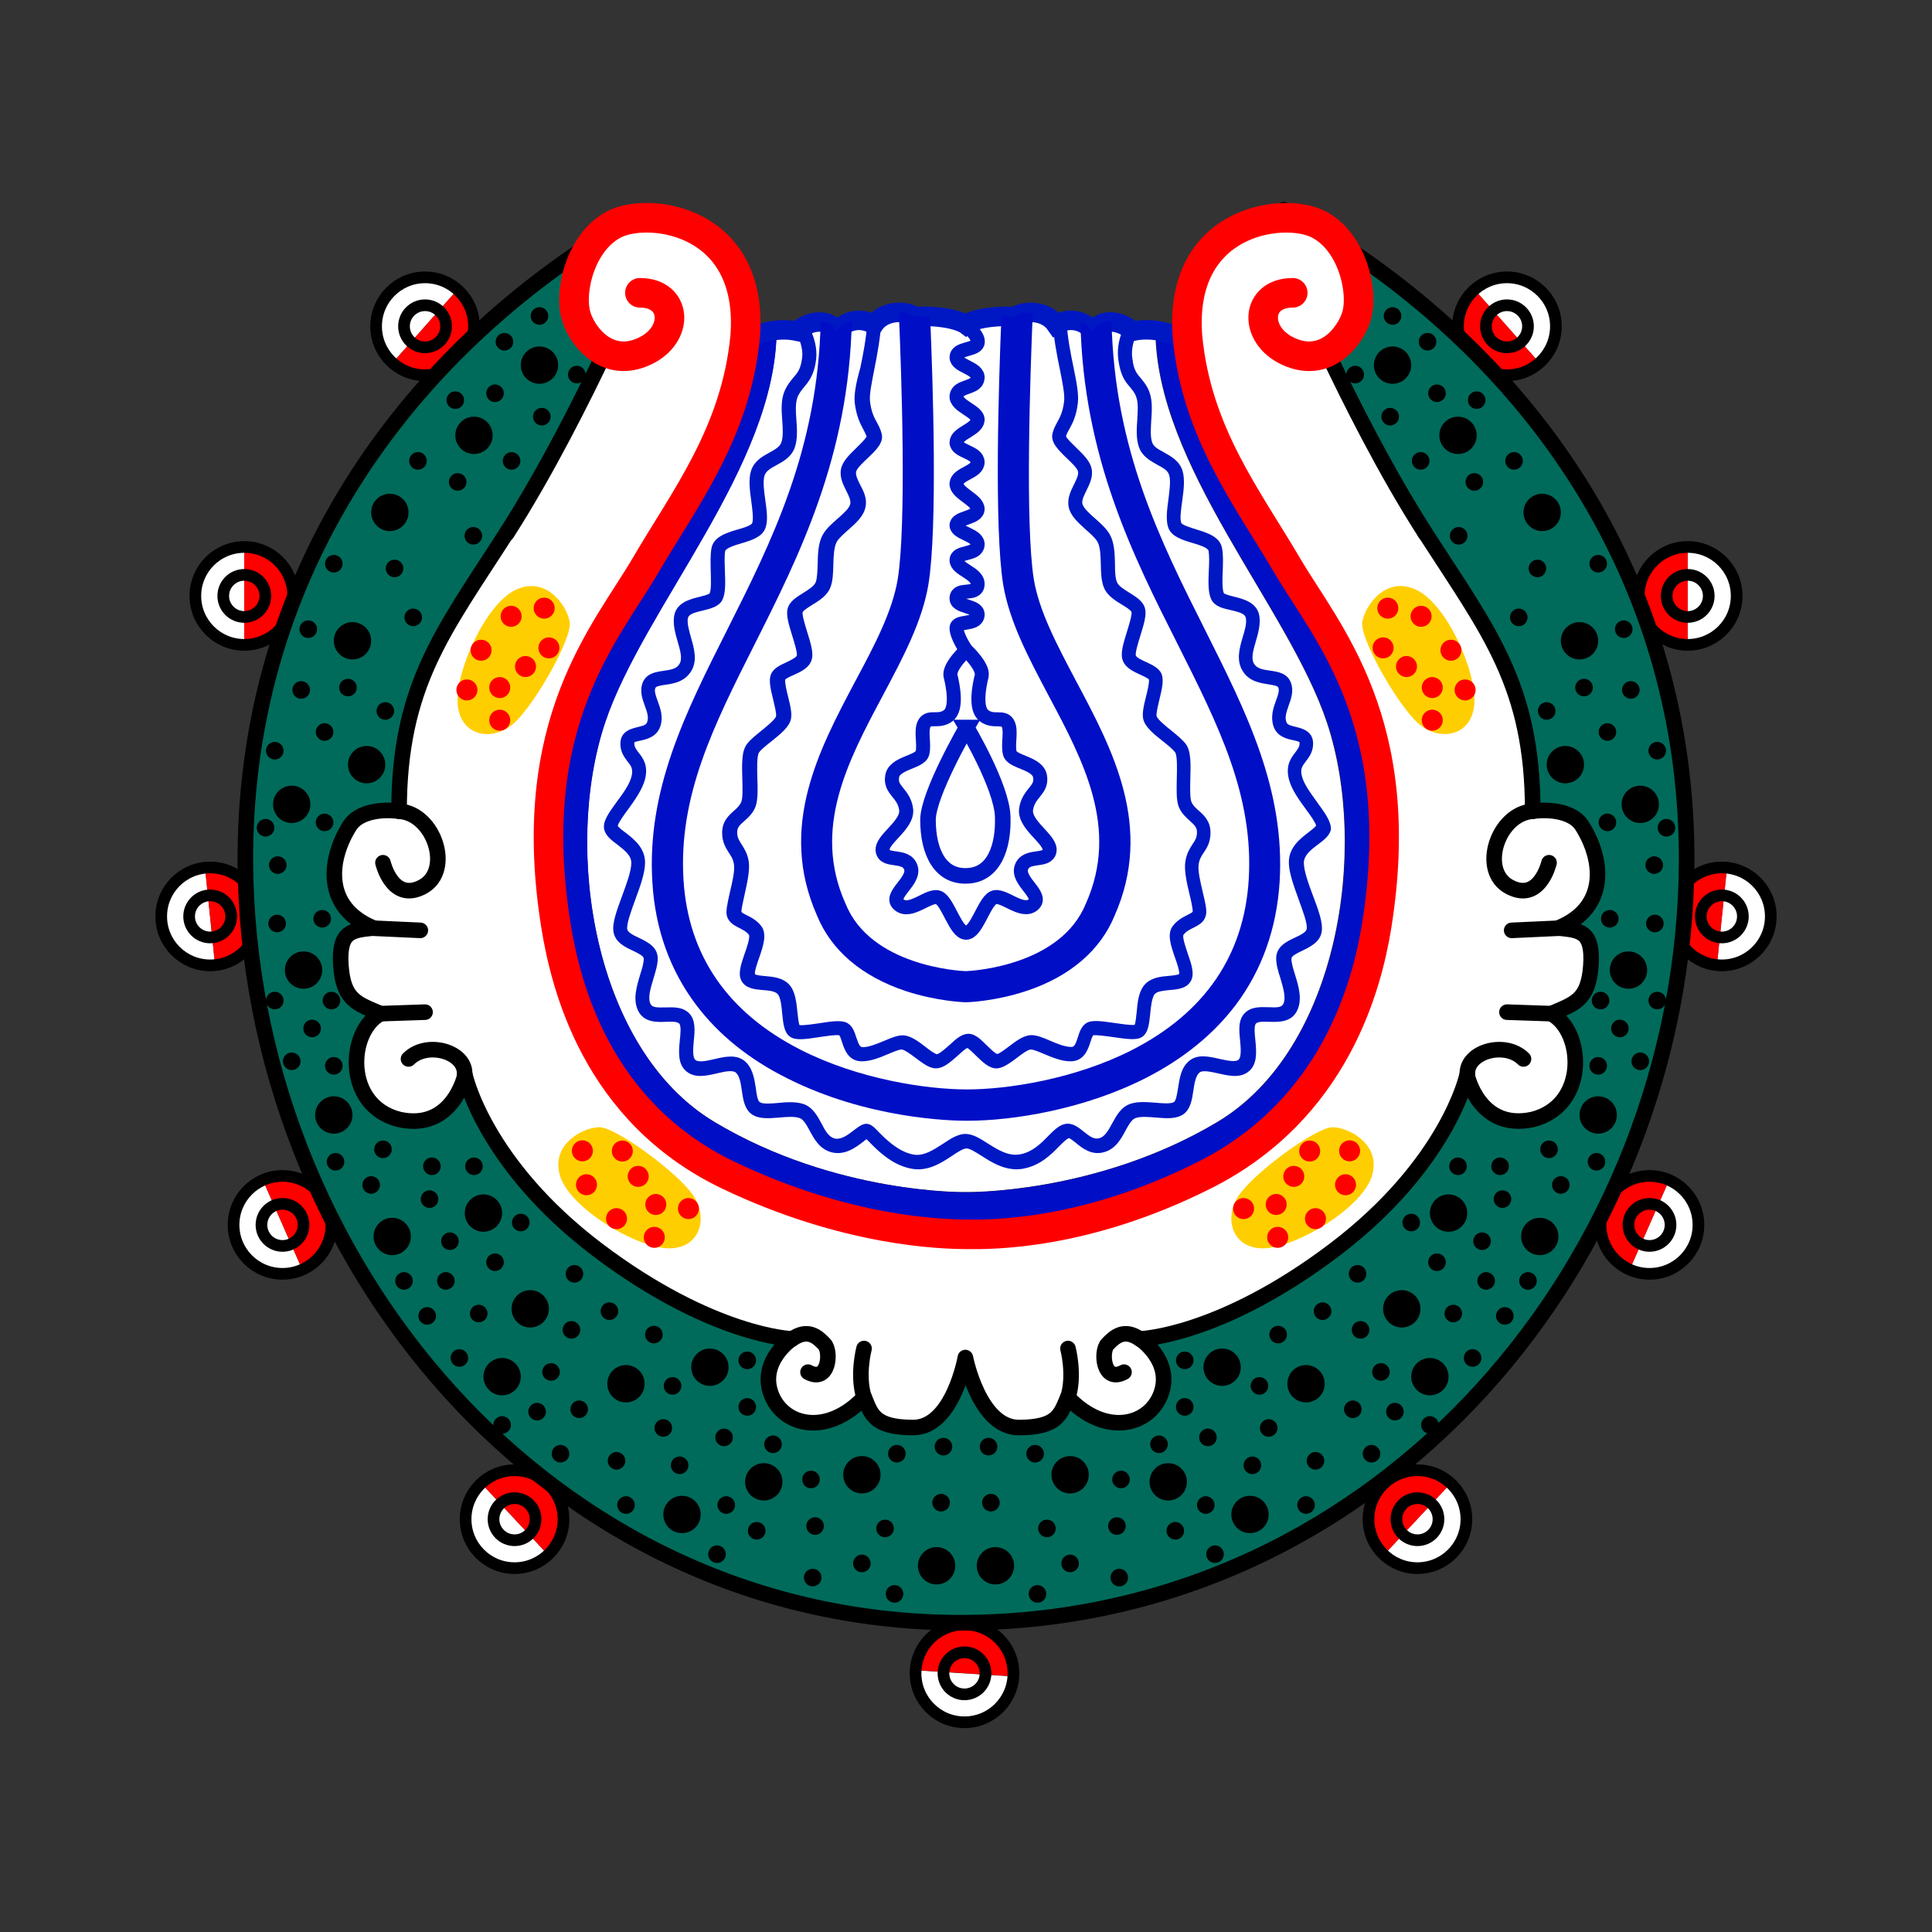 <svg version="1.1" id="Calque_1" xmlns="http://www.w3.org/2000/svg" x="0" y="0" viewBox="0 0 900 900" style="enable-background:new 0 0 900 900" xml:space="preserve"><rect x="0" y="0" width="900" height="900" fill="#333333" stroke="none"/><style>.st0{fill:#fff}.st1{fill:red}.st2,.st3{fill:none;stroke-miterlimit:10}.st2{stroke:#000;stroke-width:5.44;stroke-linecap:round;stroke-linejoin:round}.st3{stroke:#0018c4;stroke-width:6.528}.st4{fill:#000fc6}.st8{fill:none}.st9{fill:#0018c4}.st10{fill:none;stroke:#000;stroke-width:7.254;stroke-linecap:round;stroke-linejoin:round;stroke-miterlimit:10}.st12{fill:#ffce00}</style><path class="st0" d="M281.8 336.6c-19.6 58.8-5.4 152.3 51.1 186.1s117 32.6 117 32.6 60.6 1.1 117.1-32.6 70.7-127.3 51.1-186.1c-17.9-53.8-79.6-119.4-79.9-182.7-3.4-.4-7-.4-10.6.4-7-6.3-16.2-5.3-18.4.2-3.9-5.1-10.9-7.1-17.4-3.3-4.9-7.1-15.2-6.5-19-3.8-18-.5-23 3.8-23 3.8s-5.8-4.4-23.8-3.8c-3.8-2.7-14.1-3.3-19 3.8-6.5-3.8-13.5-1.8-17.4 3.3-2.2-5.4-11.4-6.5-18.4-.2-3.3-.7-6.5-.8-9.5-.5-.3 63.3-62 129-79.9 182.8zM91 277.6c0 12.6 10.2 22.8 22.8 22.8v-45.7c-12.6 0-22.8 10.3-22.8 22.9z"/><path class="st1" d="M113.8 254.7v45.7c12.6 0 22.8-10.2 22.8-22.8s-10.2-22.9-22.8-22.9z"/><circle class="st2" cx="113.8" cy="277.6" r="22.8"/><circle class="st2" cx="113.8" cy="277.6" r="9.8"/><path class="st0" d="M75.1 429.3c1.3 12.5 12.5 21.7 25.1 20.4l-4.7-45.4c-12.5 1.2-21.7 12.4-20.4 25z"/><path class="st1" d="m95.5 404.2 4.7 45.4c12.5-1.3 21.7-12.5 20.4-25.1-1.3-12.5-12.6-21.6-25.1-20.3z"/><circle class="st2" cx="97.9" cy="426.9" r="22.8"/><circle class="st2" cx="97.9" cy="426.9" r="9.8"/><path class="st0" d="M110.7 579.7c5.1 11.6 18.6 16.8 30.1 11.7l-18.4-41.8c-11.6 5.1-16.8 18.6-11.7 30.1z"/><path class="st1" d="m122.4 549.6 18.4 41.8c11.6-5.1 16.8-18.6 11.7-30.1-5.1-11.5-18.6-16.7-30.1-11.7z"/><circle class="st2" cx="131.6" cy="570.6" r="22.8"/><circle class="st2" cx="131.6" cy="570.6" r="9.8"/><path class="st0" d="M223 723.2c8.6 9.2 23.1 9.8 32.3 1.1l-31.2-33.4c-9.2 8.6-9.7 23.1-1.1 32.3z"/><path class="st1" d="m224.1 690.9 31.2 33.4c9.2-8.6 9.8-23.1 1.1-32.3-8.6-9.1-23-9.7-32.3-1.1z"/><circle class="st2" cx="239.7" cy="707.7" r="22.8"/><circle class="st2" cx="239.7" cy="707.7" r="9.8"/><path class="st0" d="M447.8 802.3c12.6.8 23.5-8.7 24.3-21.3l-45.6-2.9c-.8 12.5 8.8 23.3 21.3 24.2z"/><path class="st1" d="m426.5 778 45.6 2.9c.8-12.6-8.7-23.5-21.3-24.3-12.6-.7-23.4 8.8-24.3 21.4z"/><circle class="st2" cx="449.3" cy="779.5" r="22.8"/><circle class="st2" cx="449.3" cy="779.5" r="9.8"/><path class="st0" d="M180.9 136.8c-8.4 9.4-7.5 23.9 2 32.2l30.3-34.2c-9.5-8.3-23.9-7.4-32.3 2z"/><path class="st1" d="m213.1 134.9-30.3 34.2c9.4 8.4 23.9 7.5 32.2-2 8.5-9.4 7.6-23.8-1.9-32.2z"/><circle class="st2" cx="198" cy="152" r="22.8"/><circle class="st2" cx="198" cy="152" r="9.8"/><path class="st0" d="M809 277.6c0 12.6-10.2 22.8-22.8 22.8v-45.7c12.6 0 22.8 10.3 22.8 22.9z"/><path class="st1" d="M786.2 254.7v45.7c-12.6 0-22.8-10.2-22.8-22.8-.1-12.6 10.2-22.9 22.8-22.9z"/><circle class="st2" cx="786.2" cy="277.6" r="22.8"/><circle class="st2" cx="786.2" cy="277.6" r="9.8"/><path class="st0" d="M824.9 429.3c-1.3 12.5-12.5 21.7-25.1 20.4l4.7-45.4c12.5 1.2 21.7 12.4 20.4 25z"/><path class="st1" d="m804.5 404.2-4.7 45.4c-12.5-1.3-21.7-12.5-20.4-25.1 1.3-12.5 12.6-21.6 25.1-20.3z"/><circle class="st2" cx="802.1" cy="426.9" r="22.8"/><circle class="st2" cx="802.1" cy="426.9" r="9.8"/><path class="st0" d="M789.3 579.7c-5.1 11.6-18.6 16.8-30.1 11.7l18.4-41.8c11.6 5.1 16.8 18.6 11.7 30.1z"/><path class="st1" d="m777.6 549.6-18.4 41.8c-11.5-5.1-16.8-18.6-11.7-30.1 5.1-11.5 18.6-16.7 30.1-11.7z"/><circle class="st2" cx="768.4" cy="570.6" r="22.8"/><circle class="st2" cx="768.4" cy="570.6" r="9.8"/><path class="st0" d="M677 723.2c-8.6 9.2-23.1 9.8-32.3 1.1l31.2-33.4c9.2 8.6 9.7 23.1 1.1 32.3z"/><path class="st1" d="m675.9 690.9-31.2 33.4c-9.2-8.6-9.8-23.1-1.1-32.3 8.6-9.1 23-9.7 32.3-1.1z"/><circle class="st2" cx="660.3" cy="707.7" r="22.8"/><circle class="st2" cx="660.3" cy="707.7" r="9.8"/><path class="st0" d="M719.1 136.8c8.4 9.4 7.5 23.9-2 32.2l-30.3-34.2c9.5-8.3 23.9-7.4 32.3 2z"/><path class="st1" d="m686.9 134.9 30.3 34.2c-9.4 8.4-23.9 7.5-32.2-2-8.5-9.4-7.6-23.8 1.9-32.2z"/><circle class="st2" cx="702" cy="152" r="22.8"/><circle class="st2" cx="702" cy="152" r="9.8"/><path class="st3" d="M450.1 302.9s-8.3 7.6-7.3 12c1.1 4.4 3.3 15.2-1.1 18.5-4.4 3.3-8.7 0-10.9 3.3s0 9.8-1.1 14.1c-1.1 4.4-13.1 4.4-14.1 10.9-1.1 6.5 5.4 7.6 6.5 15.2 1.1 7.6-12 14.1-10.9 19.6 1.1 5.4 10.9 1.1 13.1 7.6s-10.9 13.1-5.4 17.4c5.4 4.4 14.1-5.4 18.5-3.3 4.4 2.2 7.7 16.2 12.6 16.3 4.9.1 8.3-14.1 12.7-16.3 4.4-2.2 13.1 7.6 18.5 3.3 5.4-4.4-7.6-10.9-5.4-17.4s12-2.2 13.1-7.6-12-12-10.9-19.6c1.1-7.6 7.6-8.7 6.5-15.2-1.1-6.5-13.1-6.5-14.1-10.9-1.1-4.4 1.1-10.9-1.1-14.1s-6.5 0-10.9-3.3-2.2-14.1-1.1-18.5c1-4.4-7.2-12-7.2-12z"/><path class="st4" d="m649.6 216.9-89.7-54.3c-.8-.3-9.9-7.2-21.5-8.7.3 63.3 62 128.9 79.9 182.7 19.6 58.8 5.4 152.3-51.1 186.1-56.7 33.8-117.2 32.7-117.2 32.7s-60.5 1.1-117-32.6c-56.6-33.7-70.7-127.3-51.1-186.1 18-53.8 79.6-119.5 79.9-182.8-12.1 1.2-21.9 8.6-22.7 8.8L227.4 345.3l30.5 192.6 182.8 78.3 180.9-33.7 80.3-157.8-52.3-207.8z"/><path class="st3" d="M449.8 151.2s6.7 5.4 5.6 8.7c-1.1 3.3-9.8 2.2-9.8 6.5 0 4.4 10.3 4.9 9.8 9.8s-9.2 3.3-9.8 8.2c-.5 4.9 10.3 7.1 9.8 11.4-.5 4.4-9.8 6-9.8 10.3s9.8 4.4 9.8 9.2-9.2 5.2-9.8 9.8c-.5 4.6 9.8 7.6 9.8 12s-9.8 3.8-9.8 7.6 10.3 4.4 9.8 9.2c-.5 4.9-9.8 2.7-9.8 7.1 0 4.4 10.3 6 9.8 11.4s-9.2 1.1-9.8 6c-.5 4.9 10.3 3.3 9.8 8.2-.5 4.9-9.8 2.2-9.8 6s4.4 10.2 4.4 10.2"/><path d="M450.3 338.9s-18 31-18 43c0 15.2 5.8 26.7 18.3 26.1 12.5-.5 17-13.6 16.5-27.7s-16.8-41.4-16.8-41.4z" style="fill:none;stroke:#0018c4;stroke-width:7.254;stroke-miterlimit:10"/><path class="st0" d="M726 432.4c23.9-9.8 20.7-32.6 10.9-47.9-4.4-6.5-15.2-7.6-22.8-6.5 0-58.8-20.7-83.8-50-129.5-18.5-28.7-35.6-63-45.8-84.5 7.2-3.6 11.9-11.1 13.6-16.6 3.5-11.6-2.2-35.5-18.5-43.2s-64.6-1.5-60.2 53c4.4 44.6 27.9 74.7 46.4 106.3s56.9 73.3 41.7 167.9c-4.5 27.6-19.3 85.4-80.2 116.1-56 28.2-99.5 27.6-110.9 27.6-11.4-.1-55.6-1-111-27.6-61.4-29.4-75.7-88.4-80.2-116.1-15.2-94.7 23.2-136.4 41.7-167.9 18.5-31.6 42.1-61.7 46.4-106.3 4.4-54.4-43.9-60.6-60.2-53s-22 31.5-18.5 43.2c1.7 5.6 6.4 13.1 13.6 16.6-10.3 21.5-27.4 55.8-45.9 84.5-29.4 45.7-50 70.7-50 129.5-7.6-1.1-18.5 0-22.8 6.5-9.8 15.2-13.1 38.1 10.9 47.9-9.8 1.1-16.3 1.1-15.2 17.4 1.1 16.3 7.6 17.8 18.5 22.5-15.2 8-17.4 42.8 8.7 49.3 25 5.4 30.5-20.7 30.5-20.7s8.7 41.3 62 81.6 90.3 41.3 90.3 41.3-15.2 10.2-9.8 25.4c5.4 15.2 26.1 20.3 43.5 1.8 3.3 7.6 4.4 14.1 22.8 14.1 18.5 0 24.3-32.6 24.3-32.6s6.4 32.6 24.9 32.6 19.6-6.5 22.8-14.1c17.4 18.5 38.1 13.4 43.5-1.8 5.4-15.2-9.8-25.4-9.8-25.4s37-1.1 90.3-41.3c53.3-40.3 62-81.6 62-81.6S689 527 714 521.6c26.1-6.5 23.9-41.3 8.7-49.3 10.9-4.7 17.4-6.2 18.5-22.5 1.1-16.4-5.4-16.4-15.2-17.4z"/><path d="M633.3 119.5c-11.3-7.8-23-15.1-35.2-21.8l10.4 45.2s26.1 59.8 55.5 105.5 50 70.7 50 129.5c7.6-1.1 18.5 0 22.8 6.5 9.8 15.2 13.1 38.1-10.9 47.9 9.8 1.1 16.3 1.1 15.2 17.4-1.1 16.3-7.6 17.8-18.5 22.5 15.2 8 17.4 42.8-8.7 49.3-25 5.4-30.5-20.7-30.5-20.7s-8.7 41.3-62 81.6-90.3 41.3-90.3 41.3 15.2 10.2 9.8 25.4c-5.4 15.2-26.1 20.3-43.5 1.8-3.3 7.6-4.4 14.1-22.8 14.1-18.5 0-24.9-32.6-24.9-32.6s-5.8 32.6-24.3 32.6-19.6-6.5-22.8-14.1c-17.4 18.5-38.1 13.4-43.5-1.8-5.4-15.2 9.8-25.4 9.8-25.4s-37-1.1-90.3-41.3c-53.3-40.3-62-81.6-62-81.6S211 527 186 521.5c-26.1-6.5-23.9-41.3-8.7-49.3-10.9-4.7-17.4-6.2-18.5-22.5-1.1-16.3 5.4-16.3 15.2-17.4-23.9-9.8-20.7-32.6-10.9-47.9 4.4-6.5 15.2-7.6 22.8-6.5 0-58.8 20.7-83.8 50-129.5s55.5-105.5 55.5-105.5l-4.4-36.7c-7 4.2-13.8 8.7-20.5 13.3-90.3 62.5-152.8 160.1-152.2 282.2 1 184.1 141.3 355.6 335.7 354.2 194.4-1.5 334.7-170.1 335.7-354.2.6-122.1-61.9-219.7-152.4-282.2z" style="fill:#006b5b;stroke:#000;stroke-width:7.254;stroke-linecap:round;stroke-linejoin:round;stroke-miterlimit:10"/><path d="M559.9 162.6c-1-.3-16-11.8-32.2-8.3-7-6.3-16.2-5.3-18.4.2-3.9-5.1-10.9-7.1-17.4-3.3-4.9-7.1-15.2-6.5-19-3.8-18-.5-23 3.8-23 3.8s-5.8-4.4-23.8-3.8c-3.8-2.7-14.1-3.3-19 3.8-6.5-3.8-13.5-1.8-17.4 3.3-2.2-5.4-11.4-6.5-18.4-.2-16.2-3.4-31.2 8-32.2 8.3" style="fill:none;stroke:#0018c4;stroke-width:9.067;stroke-miterlimit:10"/><path class="st8" d="M380.7 167.3c-.8 6-3.7 9.4-6.2 12.4-1.6 1.9-3 3.5-3.7 5.7-.9 2.6-.6 6.5-.4 10.2.3 4.3.6 8.8-.7 12.7-1.5 4.5-5.3 6.5-8.6 8.4-2.6 1.4-4.9 2.6-5.5 4.7-.9 2.6-.2 7.3.3 11.4.7 5.1 1.3 9.9 0 13.4-1.6 4-6.4 5.5-11.1 6.9-2.8.8-7.3 2.2-7.6 3.7-.4 2.5-.3 5.9-.1 9.3.2 5.2.4 10.2-1.2 13.4-1.6 3.2-5.3 4.1-9 4.9-4.8 1.1-6.8 1.9-7.1 3.8-.4 2.5.5 5.6 1.5 8.8 1.5 5.2 3.2 11-.2 16.1-3 4.6-8.1 5.3-11.8 5.9-2.6.4-4.3.7-4.6 1.5-.6 1.5.2 3.7 1.1 6.1 1.2 3.3 2.6 7.4 1.2 11.8-1.6 4.9-6.2 6-9.2 6.6-1 .2-2.6.6-2.9.9v.4c0 1.6.7 2.6 2 4.3 1.9 2.5 4.6 5.9 3 12.4-1.2 4.9-4.9 9.9-8.1 14.3-1.8 2.4-4.4 6.1-4.6 7.4.4.7 2.2 2.1 3.5 3.1 3.9 3 9.2 7 9.2 14 0 4.9-2.4 11.2-4.6 17.4-1.8 5-4.2 11.2-3.7 13.7.3 1.5 2.9 2.8 5.5 4 3.9 1.8 8.7 4.2 8.7 9.6 0 3-.9 6.1-2 9.4-1.3 4.5-2.7 9.1-1.3 11.9.8 1.6 2.8 1.7 6.9 1.5 3.8-.1 8-.3 11 2.7 3.2 3.2 2.7 8.1 2.2 12.9-.3 3.4-.7 7.7.8 8.9 1.5 1.2 5.4.3 8.7-.4 4.8-1.1 10.2-2.4 14.1.8 3.9 3.1 4.6 8.2 5.3 12.7.4 2.5.9 5.7 1.8 6.5 1.3 1 5.3.7 8.5.4 4.1-.3 8.3-.7 11.9.5 4.4 1.5 6.5 5.5 8.4 9.1 1.8 3.3 3.3 6.1 5.9 6.9 3.2.9 6.5-1.7 9.2-3.8 2.5-2 5-3.8 7.7-2.5 1.1.5 2.1 1.6 3.7 3.2 3.4 3.4 9.1 9.2 16.1 10.6 5 1 9.6-2 14-5 3.9-2.6 7.6-5 11.5-4.5 3.2.4 6.2 2.4 9.4 4.4 4.8 3 9.6 6.2 15.2 5 5.6-1.1 9.5-5 12.9-8.5 2.6-2.7 4.9-5 7.8-5.6 3.6-.8 6.4 1.5 8.8 3.6 2.9 2.4 4.8 3.7 7.3 3 2.6-.8 4.2-3.6 5.9-6.9 1.9-3.6 4.1-7.6 8.5-9.1 3.7-1.2 7.9-.9 11.9-.5 3.2.3 7.2.6 8.5-.4 1-.7 1.5-3.9 1.8-6.5.7-4.5 1.5-9.6 5.3-12.7 4-3.2 9.4-1.9 14.1-.8 3.4.8 7.2 1.6 8.7.4 1.5-1.2 1.1-5.5.8-8.9-.5-4.8-.9-9.8 2.2-12.9 3-3 7.2-2.8 11-2.7 4.1.1 6.1 0 6.9-1.5 1.5-2.9 0-7.5-1.3-11.9-1-3.3-2-6.5-2-9.4 0-5.4 4.8-7.7 8.7-9.6 2.6-1.2 5.2-2.5 5.5-4 .4-2.5-1.9-8.7-3.7-13.7-2.3-6.2-4.6-12.5-4.6-17.4 0-6.9 5.3-11 9.2-14 1.3-.9 3.1-2.4 3.5-3.1-.2-1.3-2.8-5-4.6-7.4-3.2-4.4-6.8-9.4-8.1-14.3-1.6-6.5 1-9.9 3-12.4 1.3-1.7 2-2.7 2-4.3 0-.3-.1-.5-.1-.5-.3-.3-1.9-.7-2.9-.9-3-.7-7.5-1.7-9.2-6.6-1.5-4.4 0-8.5 1.2-11.8.9-2.5 1.7-4.6 1.1-6.1-.3-.8-2-1.1-4.6-1.5-3.7-.5-8.7-1.3-11.8-5.9-3.4-5-1.7-10.9-.2-16.1.9-3.3 1.8-6.3 1.5-8.8-.3-1.9-2.3-2.7-7.1-3.8-3.6-.9-7.4-1.8-9-4.9-1.6-3.2-1.4-8.2-1.2-13.4.1-3.4.3-6.8-.1-9.3-.3-1.5-4.8-2.9-7.6-3.7-4.7-1.4-9.5-2.9-11.1-6.9-1.4-3.5-.7-8.3 0-13.4.6-4.1 1.2-8.8.3-11.4-.7-2-2.9-3.3-5.5-4.7-3.3-1.8-7.1-3.9-8.6-8.4-1.3-3.9-1-8.3-.7-12.7.3-3.7.5-7.5-.4-10.2-.7-2.1-2.1-3.8-3.7-5.7-2.5-3-5.4-6.3-6.2-12.4-.6-4.9 1.9-10.7 4.7-15.6-2.1-1.1-4.2-1.6-6.2-1.7 1.3 59.6 22.8 102.5 43.7 144 19.1 38.1 37.2 74 34.6 117.1-1.3 21.9-8.2 41.2-20.5 57.4-10.3 13.6-24.3 25-41.7 33.9-28.8 14.7-62.1 20-83.5 20-7.4 0-46.5-1-83.9-19.9-17.5-8.9-31.6-20.3-42-33.8-12.3-16.2-19.3-35.5-20.6-57.4-2.6-43.1 15.5-79 34.6-117.1 20.9-41.5 42.4-84.4 43.7-144-2-.1-4.2.3-6.4 1.3 3.3 4.9 6 11 5.3 16z"/><path class="st8" d="M318.4 410.2c2.2 35.3 20.6 62 54.7 79.2 26.8 13.6 58.4 18.4 77.4 18.4 18.9 0 50.3-4.8 76.9-18.4 33.8-17.3 52.1-43.9 54.3-79.3 2.4-39.2-14-71.8-33.1-109.7-20.7-41.1-43.9-87.3-45.3-150.4-2.1-.8-4.4-1-6.8-.5.6 8.1 2 15.5 3.3 21.8 1.4 7 2.5 12.5 2 16.6-.8 6.1-2.5 9.4-3.9 12-.7 1.3-1.2 2.3-1.6 3.4.4 1.1 3.2 3.8 4.6 5.2 3.2 3.1 6.6 6.3 7.3 9.9.8 3.8-.9 7.2-2.4 10.2-1.2 2.3-2.2 4.5-1.9 6.1.4 2.1 3.2 4.5 5.9 6.9 2.5 2.2 5.1 4.5 6.8 7.3 2.2 3.7 2.4 8.8 2.5 13.8.1 3.2.2 6.6.9 8.5.7 1.8 3.4 3.5 5.8 5 3.2 2 6.5 4 7.3 7.4.8 3.1-.6 7.5-2.2 12.7-.9 2.9-2.4 7.8-2.1 9.1.3.9 3.2 2.3 4.8 3.1 2.6 1.2 5.3 2.4 6.7 4.6 2 3 .8 7.6-.5 12.9-.6 2.6-1.6 6.5-1.3 7.7.4 1.5 4.4 4.7 6.7 6.6 2.7 2.2 5.3 4.2 6.9 6.4 2.5 3.3 2.3 9.5 2.1 16.2-.1 4.1-.3 8.8.5 10.7.7 1.6 1.9 2.8 3.4 4.1 2.5 2.2 5.5 5 5.5 10.2 0 4.5-1.7 7-3.1 9.3-1.1 1.6-2 3-2.4 5.4-.5 2.9.8 8.6 1.9 13.1 1.3 5.9 2 9 1.3 11.3-1 2.9-3.5 4.2-5.7 5.3-1.7.9-3.4 1.7-4.6 3.3-.6 1.2 1.2 6.2 2 8.7 1.7 5 3.2 9.3 1.6 12.5-1.9 3.8-6.3 4.2-10.1 4.5-2.7.2-5.5.5-6.8 1.8-1.5 1.5-1.9 6.1-2.2 9.4-.5 4.7-.9 8.7-3.7 10.6-2.5 1.7-6.9 1.2-13.7.1-2.9-.4-7.7-1.1-9.2-.8-.4.5-.9 2.1-1.2 3-1.1 3.4-2.9 9.1-9.3 9.1-4.2 0-8.5-1.8-12.3-3.4-2.4-1-4.9-2.1-6.2-2.1s-4.5 2.4-6.5 3.9c-2.8 2.1-5.4 4.1-8 4.7-.5.1-1 .2-1.5.2-3.5 0-6.5-3-9.5-5.9-1.2-1.2-3.2-3.1-4.1-3.6-1 .4-3.2 2.4-4.5 3.6-3.7 3.3-7.5 6.7-11.6 5.7-2.6-.7-5.2-2.6-8-4.7-1.9-1.5-5.1-3.9-6.5-3.9-1.3 0-3.8 1.1-6.2 2.1-3.8 1.6-8.1 3.4-12.3 3.4-6.4 0-8.2-5.7-9.3-9.1-.3-.9-.8-2.5-1.2-3-1.5-.3-6.3.4-9.2.8-6.9 1-11.2 1.6-13.7-.1-2.8-1.9-3.2-5.9-3.7-10.6-.3-3.3-.8-7.9-2.2-9.4-1.3-1.3-4.1-1.5-6.8-1.8-3.8-.3-8.2-.7-10.1-4.5-1.6-3.3-.1-7.6 1.6-12.5.8-2.5 2.6-7.5 2-8.7-1.2-1.5-2.8-2.4-4.5-3.2-2.2-1.1-4.8-2.4-5.7-5.3-.8-2.2-.1-5.4 1.3-11.3 1.1-4.6 2.4-10.2 1.9-13.1-.4-2.4-1.3-3.8-2.4-5.4-1.5-2.2-3.1-4.8-3.1-9.3 0-5.2 3-8 5.5-10.2 1.5-1.3 2.8-2.5 3.4-4.1.7-1.8.6-6.5.5-10.7-.2-6.6-.4-12.9 2.1-16.2 1.6-2.1 4.2-4.2 6.9-6.4 2.4-1.9 6.3-5.1 6.7-6.6.3-1.2-.7-5.1-1.3-7.7-1.3-5.4-2.4-10-.5-12.9 1.5-2.2 4.1-3.4 6.7-4.6 1.6-.7 4.6-2.1 4.8-3.1.3-1.3-1.2-6.2-2.1-9.1-1.6-5.2-3-9.6-2.2-12.7.8-3.4 4.1-5.4 7.3-7.4 2.4-1.5 5.2-3.2 5.8-5 .8-1.9.9-5.2.9-8.5.1-4.9.3-10 2.5-13.8 1.7-2.8 4.3-5.1 6.8-7.3 2.7-2.4 5.4-4.8 5.9-6.9.3-1.7-.8-3.8-1.9-6.1-1.5-3-3.2-6.4-2.4-10.2.7-3.6 4.1-6.8 7.3-9.9 1.5-1.5 4.3-4.1 4.6-5.2-.3-1.2-.9-2.2-1.6-3.4-1.4-2.6-3.2-5.9-3.9-12-.5-4.2.6-9.7 2-16.6 1.2-6.3 2.7-13.6 3.3-21.5-2.3-.7-4.6-.6-6.7-.1-1.3 63.3-24.6 109.7-45.3 150.8-18.8 37.7-35.2 70.4-32.8 109.6z"/><path class="st8" d="M404.7 187.1c.6 4.9 1.9 7.3 3.2 9.7.8 1.5 1.7 3.1 2.2 5.2 1 4.1-2.6 7.6-6.5 11.4-2.1 2-5.1 4.8-5.4 6.4-.3 1.6.8 3.7 1.9 6 1.5 3 3.2 6.5 2.5 10.3-.8 4.3-4.5 7.5-7.9 10.6-2.1 1.9-4.4 3.8-5.5 5.7-1.4 2.3-1.5 6.7-1.6 10.6-.1 4-.2 7.7-1.4 10.7-1.5 3.8-5.2 6.1-8.5 8.1-1.5.9-4.2 2.6-4.4 3.4-.3 1.3 1.2 6.2 2.1 9.1 1.6 5.2 3 9.6 2.2 12.7-1 4-4.9 5.8-8.4 7.4-1.4.6-3.4 1.6-4 2.2-.3 1.3.7 5.5 1.3 7.8 1 4.1 2 8 1.3 10.8-.9 3.6-4.8 6.8-9 10.1-2.3 1.8-4.6 3.7-5.8 5.2-1.1 1.5-.9 8.1-.8 12.1.1 5.2.3 10.2-.9 13.3-1.2 3-3.3 4.9-5.1 6.5-2.2 2-3.4 3.1-3.4 5.3 0 2.5.8 3.8 2.1 5.7 1.2 1.9 2.7 4.2 3.3 7.9.7 4.2-.7 10.3-2 15.7-.7 2.8-1.5 6.6-1.4 7.8.2.4 1.6 1.1 2.4 1.5 2 1 4.8 2.4 6.9 5.2 2.8 3.7.8 9.3-1.1 14.8-.8 2.2-2.2 6.4-1.9 7.5.4.5 3.6.8 4.8.9 3.5.3 7.9.7 10.9 3.7 3.2 3.2 3.7 8.6 4.1 13.3.2 1.9.5 4.7.9 5.8 1.6.3 6.2-.4 9-.8 6.9-1 11.2-1.6 13.7.1 2.2 1.5 3 4 3.8 6.5 1.3 4.1 1.9 4.5 3.1 4.5 2.9 0 6.6-1.5 9.8-2.9 3.3-1.4 6.1-2.6 8.7-2.6 3.5 0 7 2.6 10.4 5.2 2 1.5 4.2 3.2 5.5 3.6 1.2-.1 4.3-2.9 5.8-4.2 3-2.7 5.7-5 8.5-5.3 3.3-.2 6.1 2.5 9 5.4 1.3 1.2 3.8 3.8 4.9 4 1.3-.4 3.6-2.1 5.5-3.6 3.4-2.6 6.9-5.2 10.4-5.2 2.6 0 5.4 1.2 8.7 2.6 3.2 1.3 6.9 2.9 9.8 2.9 1.2 0 1.7-.4 3.1-4.5.8-2.5 1.6-5 3.8-6.5 2.5-1.7 6.9-1.2 13.7-.1 2.8.4 7.4 1.1 9 .8.4-1.1.7-3.8.9-5.8.5-4.8 1-10.2 4.1-13.3 3-3 7.4-3.4 10.9-3.7 1.2-.1 4.4-.4 4.8-.9.3-1.2-1.1-5.3-1.9-7.5-1.9-5.4-3.8-11.1-1.1-14.8 2.1-2.8 4.9-4.2 6.9-5.2.8-.4 2.2-1.1 2.4-1.5.1-1.2-.8-5-1.4-7.8-1.2-5.4-2.6-11.5-2-15.7.6-3.7 2.1-6 3.3-7.9 1.2-1.9 2.1-3.2 2.1-5.7 0-2.2-1.1-3.3-3.4-5.3-1.8-1.6-3.9-3.5-5.1-6.5-1.2-3.1-1.1-8.1-.9-13.3.1-4 .3-10.6-.8-12.1s-3.5-3.4-5.8-5.2c-4.1-3.3-8.1-6.5-9-10.1-.7-2.8.3-6.7 1.3-10.8.6-2.3 1.6-6.6 1.3-7.8-.5-.7-2.6-1.6-4-2.2-3.5-1.6-7.4-3.4-8.4-7.4-.8-3.1.6-7.5 2.2-12.7.9-2.9 2.4-7.8 2.1-9.1-.2-.8-3-2.5-4.4-3.4-3.3-2-7-4.3-8.5-8.1-1.2-3-1.3-6.7-1.4-10.7-.1-3.9-.3-8.3-1.6-10.6-1.1-1.9-3.4-3.8-5.5-5.7-3.5-3.1-7.1-6.3-7.9-10.6-.8-3.9.9-7.3 2.5-10.3 1.1-2.2 2.2-4.4 1.9-6-.3-1.6-3.3-4.4-5.4-6.4-3.9-3.7-7.6-7.2-6.5-11.4.5-2 1.3-3.6 2.2-5.2 1.3-2.4 2.6-4.8 3.2-9.7.4-3.1-.7-8.4-1.9-14.6-1.3-6.7-2.9-14.7-3.5-23.5-2.5-2.2-5.7-3.2-8.7-3.4-1.2 29.2-3.6 98.6.5 124.2 2.5 15 10.8 30.8 19.7 47.4 16.9 31.9 36.2 68 17.9 109.3-6.6 16.2-20.8 28.3-41 35-14.8 4.9-27.6 5.3-28.1 5.3h-.2c-.5 0-13.4-.4-28.2-5.3-20.2-6.7-34.5-18.9-41.1-35.1-18.3-41.3.9-77.4 17.9-109.3 8.8-16.7 17.2-32.4 19.7-47.4 4.1-25.6 1.7-95.1.5-124.2-2.9 0-6 .8-8.6 2.6-.5 9.2-2.1 17.4-3.5 24.4-1.1 6.3-2.2 11.6-1.8 14.7z"/><path class="st8" d="M432.5 272.1c-2.9 17.4-11.8 34.2-21.3 51.9-16.2 30.4-32.9 61.8-17.4 96.7l.1.2c11.8 29 53 31.3 56 31.4 3-.1 44.1-2.4 55.9-31.4l.1-.2c15.5-34.9-1.2-66.3-17.4-96.7-9.4-17.7-18.4-34.5-21.2-51.9-4.3-26.5-2.1-93.8-.8-124.7-12.9.5-16.8 3.8-16.8 3.8s-4.2-3.1-16.4-3.7c1.3 30.9 3.5 98.1-.8 124.6z"/><path class="st9" d="M613.5 373.6c-2.8-3.9-6.1-8.3-7-12-.9-3.4.1-4.7 1.8-6.9 1.5-2 3.4-4.4 3.4-8.3 0-5.9-5.3-7.1-8.1-7.8-3-.7-4-1.1-4.4-2.4-.8-2.3.2-4.8 1.1-7.5 1.2-3.3 2.5-7 1-10.8-1.7-4.4-6.2-5-9.7-5.5-3.6-.5-5.9-1-7.3-3-1.7-2.5-.5-6.5.7-10.6 1.1-3.8 2.2-7.7 1.7-11.6-.9-6.6-7.6-8.2-12-9.3-1.6-.4-4.1-1-4.6-1.6-.8-1.8-.7-6.4-.5-10.2.1-3.7.3-7.5-.3-10.6-.9-5.5-6.9-7.3-12.1-8.9-2.2-.7-6.5-2-6.9-3-.8-1.9-.1-6.2.4-10.1.7-5.1 1.4-10.4.1-14.4-1.5-4.5-5.3-6.5-8.6-8.4-2.6-1.4-4.9-2.6-5.5-4.7-.9-2.6-.6-6.5-.4-10.2.3-4.3.6-8.8-.7-12.7-1.1-3.4-3.2-5.8-5-7.9-2.2-2.6-2.7-4.9-3.2-8.9-.4-3.2.4-8.1 3.1-12.6-.9.1-1.7.3-2.6.4-1.2-1.1-2.4-1.9-3.7-2.6-2.8 4.9-3.9 10.7-3.3 15.6.8 6 2.2 9.4 4.8 12.4 1.6 1.9 3 3.5 3.7 5.7.9 2.6.6 6.5.4 10.2-.3 4.3-.6 8.8.7 12.7 1.5 4.5 5.3 6.5 8.6 8.4 2.6 1.4 4.9 2.6 5.5 4.7.9 2.6.2 7.3-.3 11.4-.7 5.1-1.3 9.9 0 13.4 1.6 4 6.4 5.5 11.1 6.9 2.8.8 7.3 2.2 7.6 3.7.4 2.5.3 5.9.1 9.3-.2 5.2-.4 10.2 1.2 13.4 1.6 3.2 5.3 4.1 9 4.9 4.8 1.1 6.8 1.9 7.1 3.8.4 2.5-.5 5.6-1.5 8.8-1.5 5.2-3.2 11 .2 16.1 3 4.6 8.1 5.3 11.8 5.9 2.6.4 4.3.7 4.6 1.5.6 1.5-.2 3.7-1.1 6.1-1.2 3.3-2.6 7.4-1.2 11.8 1.6 4.9 6.2 6 9.2 6.6 1 .2 2.6.6 2.9.9 0 0 .1.1.1.5 0 1.6-.7 2.6-2 4.3-1.9 2.5-4.6 5.9-3 12.4 1.2 4.9 4.9 9.9 8.1 14.3 1.8 2.4 4.4 6.1 4.6 7.4-.4.7-2.2 2.1-3.5 3.1-3.9 3-9.2 7-9.2 14 0 4.9 2.4 11.2 4.6 17.4 1.8 5 4.2 11.2 3.7 13.7-.3 1.5-2.9 2.8-5.5 4-3.9 1.8-8.7 4.2-8.7 9.6 0 3 .9 6.1 2 9.4 1.3 4.5 2.7 9.1 1.3 11.9-.8 1.6-2.8 1.7-6.9 1.5-3.8-.1-8-.3-11 2.7-3.2 3.2-2.7 8.1-2.2 12.9.3 3.4.7 7.7-.8 8.9-1.5 1.2-5.3.3-8.7-.4-4.8-1.1-10.2-2.4-14.1.8-3.9 3.1-4.6 8.2-5.3 12.7-.4 2.5-.9 5.7-1.8 6.5-1.3 1-5.3.7-8.5.4-4.1-.3-8.3-.7-11.9.5-4.4 1.5-6.5 5.5-8.5 9.1-1.8 3.3-3.3 6.1-5.9 6.9-2.5.7-4.4-.7-7.3-3-2.5-2-5.2-4.3-8.8-3.6-2.8.6-5.1 2.9-7.8 5.6-3.4 3.5-7.3 7.4-12.9 8.5-5.5 1.1-10.4-2-15.2-5-3.2-2.1-6.3-4-9.4-4.4-3.9-.5-7.6 1.9-11.5 4.5-4.5 2.9-9.1 6-14 5-7-1.4-12.7-7.2-16.1-10.6-1.6-1.7-2.6-2.7-3.7-3.2-2.7-1.4-5.1.5-7.7 2.5-2.7 2.1-6.1 4.7-9.2 3.8-2.6-.8-4.2-3.6-5.9-6.9-1.9-3.6-4.1-7.6-8.4-9.1-3.7-1.2-7.9-.9-11.9-.5-3.2.3-7.2.6-8.5-.4-1-.7-1.5-3.9-1.8-6.5-.7-4.5-1.5-9.6-5.3-12.7-4-3.2-9.4-1.9-14.1-.8-3.4.8-7.2 1.6-8.7.4-1.5-1.2-1.1-5.5-.8-8.9.5-4.8.9-9.8-2.2-12.9-3-3-7.2-2.8-11-2.7-4.1.1-6.1 0-6.9-1.5-1.5-2.9 0-7.5 1.3-11.9 1-3.3 2-6.5 2-9.4 0-5.4-4.8-7.7-8.7-9.6-2.6-1.2-5.2-2.5-5.5-4-.4-2.5 1.9-8.7 3.7-13.7 2.3-6.2 4.6-12.5 4.6-17.4 0-6.9-5.3-11-9.2-14-1.3-.9-3.2-2.4-3.5-3.1.2-1.3 2.8-5 4.6-7.4 3.2-4.4 6.8-9.4 8.1-14.3 1.6-6.5-1-9.9-3-12.4-1.3-1.7-2-2.7-2-4.3v-.4c.3-.4 2-.7 2.9-.9 3-.7 7.5-1.7 9.2-6.6 1.5-4.4 0-8.5-1.2-11.8-.9-2.5-1.7-4.6-1.1-6.1.3-.8 2-1.1 4.6-1.5 3.7-.5 8.7-1.3 11.8-5.9 3.4-5 1.7-10.9.2-16.1-.9-3.3-1.8-6.3-1.5-8.8.3-1.9 2.3-2.7 7.1-3.8 3.6-.9 7.4-1.8 9-4.9 1.6-3.2 1.4-8.2 1.2-13.4-.1-3.4-.3-6.8.1-9.3.3-1.5 4.8-2.9 7.6-3.7 4.7-1.4 9.5-2.9 11.1-6.9 1.4-3.5.7-8.3 0-13.4-.6-4.1-1.2-8.8-.3-11.4.7-2 2.9-3.3 5.5-4.7 3.3-1.8 7.1-3.9 8.6-8.4 1.3-3.9 1-8.3.7-12.7-.3-3.7-.5-7.5.4-10.2.7-2.1 2.1-3.8 3.7-5.7 2.5-3 4.4-6.3 5.1-12.4.6-5-.9-11-3.9-16-1.6.7-3.1 1.7-4.6 3-.5-.1-.9-.2-1.4-.3 2.7 4.5 3.8 9.2 3.4 12.4-.5 4.1-1.3 6.3-3.6 8.9-1.8 2.1-3.8 4.5-5 7.9-1.3 3.9-1 8.3-.7 12.7.3 3.7.5 7.5-.4 10.2-.7 2-2.9 3.3-5.5 4.7-3.3 1.8-7.1 3.9-8.6 8.4-1.3 4-.6 9.3.1 14.4.5 3.8 1.1 8.2.4 10.1-.4 1.1-4.6 2.4-6.9 3-5.3 1.6-11.2 3.4-12.1 8.9-.5 3.1-.4 7-.3 10.6.1 3.7.3 8.4-.5 10.2-.5.6-3.1 1.2-4.6 1.6-4.4 1.1-11.1 2.6-12 9.3-.5 3.9.6 7.8 1.7 11.6 1.2 4.2 2.4 8.1.7 10.6-1.3 2-3.7 2.5-7.3 3-3.6.5-8 1.2-9.7 5.5-1.5 3.8-.2 7.5 1 10.8 1 2.7 1.9 5.3 1.1 7.5-.4 1.3-1.4 1.7-4.4 2.4-2.8.7-8.1 1.8-8.1 7.8 0 3.9 1.9 6.3 3.4 8.3 1.7 2.1 2.6 3.4 1.8 6.9-.9 3.7-4.1 8.1-7 12-3.7 5.1-6.6 9.1-5.7 12.8.7 2.8 3.2 4.8 5.9 6.8 3.9 3 6.7 5.3 6.7 8.7 0 3.7-2.2 9.7-4.2 15.1-2.5 6.9-4.8 12.8-4.1 17 .8 4.9 5.4 7.1 9.1 8.8 2.9 1.4 5 2.5 5 3.7 0 2-.8 4.7-1.7 7.5-1.6 5.4-3.5 11.5-.9 16.8 2.7 5.4 8.6 5.3 12.9 5.1 2.4-.1 5.2-.2 6.2.8s.6 5 .3 7.7c-.5 5.3-1.1 11.3 3.2 14.7 4 3.2 9.4 1.9 14.2.8 3.3-.8 7.1-1.6 8.6-.4 1.9 1.5 2.4 5.1 2.9 8.6.6 4.1 1.3 8.4 4.4 10.7 3.3 2.5 8 2.1 13 1.7 3.4-.3 7-.6 9.4.2 1.9.6 3.3 3.2 4.8 5.9 2 3.8 4.6 8.5 9.9 10 6.3 1.8 11.6-2.2 15.1-4.9.4-.4 1-.8 1.5-1.1l1.3 1.3c3.9 4 10.5 10.7 19.5 12.4 7.6 1.5 13.9-2.6 18.9-5.9 2.7-1.8 5.5-3.7 7.1-3.5 1.7.2 4.1 1.8 6.7 3.4 4.5 2.9 9.9 6.3 16.4 6.3 1.2 0 2.4-.1 3.6-.4 7.5-1.5 12.6-6.6 16.2-10.3 1.6-1.6 3.6-3.6 4.5-3.8.5-.1 2.4 1.5 3.3 2.2 2.9 2.4 7.3 6 13.2 4.3 5.3-1.5 7.9-6.2 9.9-10 1.5-2.7 2.9-5.3 4.8-5.9 2.4-.8 5.9-.5 9.4-.2 5 .4 9.6.8 13-1.7 3.1-2.4 3.8-6.6 4.4-10.7.5-3.5 1.1-7.1 2.9-8.6 1.5-1.2 5.3-.3 8.6.4 4.8 1.1 10.2 2.4 14.2-.8 4.3-3.4 3.7-9.4 3.2-14.7-.3-2.7-.7-6.7.3-7.7s3.7-.9 6.2-.8c4.3.1 10.2.3 12.9-5.1 2.6-5.2.8-11.4-.9-16.8-.9-2.9-1.7-5.5-1.7-7.5 0-1.2 2.1-2.3 5-3.7 3.7-1.8 8.3-4 9.1-8.8.7-4.2-1.5-10.1-4.1-17-2-5.3-4.2-11.4-4.2-15.1 0-3.4 2.8-5.8 6.7-8.7 2.7-2 5.2-4 5.9-6.8.2-3.8-2.8-7.8-6.5-12.9z"/><path class="st9" d="M398.2 187.9c.8 6.1 2.5 9.4 3.9 12 .7 1.3 1.2 2.3 1.6 3.4-.4 1.1-3.2 3.8-4.6 5.2-3.2 3.1-6.6 6.3-7.3 9.9-.8 3.8.9 7.2 2.4 10.2 1.2 2.3 2.2 4.5 1.9 6.1-.4 2.1-3.2 4.5-5.9 6.9-2.5 2.2-5.2 4.5-6.8 7.3-2.2 3.7-2.4 8.8-2.5 13.8-.1 3.2-.2 6.6-.9 8.5-.7 1.8-3.4 3.5-5.8 5-3.2 2-6.5 4-7.3 7.4-.8 3.1.6 7.5 2.2 12.7.9 2.9 2.4 7.8 2.1 9.1-.3.9-3.2 2.3-4.8 3.1-2.6 1.2-5.3 2.4-6.7 4.6-2 2.9-.8 7.6.5 12.9.6 2.6 1.6 6.5 1.3 7.7-.4 1.5-4.4 4.7-6.7 6.6-2.7 2.2-5.3 4.2-6.9 6.4-2.5 3.3-2.3 9.5-2.1 16.2.1 4.1.3 8.8-.5 10.7-.7 1.6-1.9 2.8-3.4 4.1-2.5 2.2-5.5 5-5.5 10.2 0 4.5 1.7 7 3.1 9.3 1.1 1.6 2 3 2.4 5.4.5 2.9-.8 8.6-1.9 13.1-1.3 5.9-2 9-1.3 11.3 1 2.9 3.5 4.2 5.7 5.3 1.7.9 3.4 1.7 4.5 3.2.6 1.2-1.1 6.3-2 8.7-1.7 5-3.2 9.3-1.6 12.5 1.9 3.8 6.3 4.2 10.1 4.5 2.7.2 5.5.5 6.8 1.8 1.5 1.5 1.9 6.1 2.2 9.4.5 4.7.9 8.7 3.7 10.6 2.5 1.7 6.9 1.2 13.7.1 2.9-.4 7.7-1.2 9.2-.8.4.5.9 2.1 1.2 3 1.1 3.4 2.9 9.1 9.3 9.1 4.2 0 8.5-1.8 12.3-3.4 2.4-1 4.9-2.1 6.2-2.1s4.5 2.4 6.5 3.9c2.8 2.1 5.4 4.1 8 4.7 4.1 1 7.9-2.4 11.6-5.7 1.3-1.2 3.5-3.2 4.5-3.6.9.4 2.9 2.4 4.1 3.6 3 2.9 6 5.9 9.5 5.9.5 0 1-.1 1.5-.2 2.6-.7 5.2-2.6 8-4.7 1.9-1.5 5.1-3.9 6.5-3.9 1.3 0 3.8 1.1 6.2 2.1 3.8 1.6 8.1 3.4 12.3 3.4 6.4 0 8.2-5.7 9.3-9.1.3-.9.8-2.5 1.2-3 1.5-.3 6.3.4 9.2.8 6.9 1 11.2 1.6 13.7-.1 2.8-1.9 3.2-5.9 3.7-10.6.3-3.3.8-7.9 2.2-9.4 1.3-1.3 4.1-1.5 6.8-1.8 3.8-.3 8.2-.7 10.1-4.5 1.6-3.3.1-7.6-1.6-12.5-.8-2.5-2.6-7.5-2-8.7 1.2-1.6 2.8-2.4 4.6-3.3 2.2-1.1 4.8-2.4 5.7-5.3.8-2.2.1-5.4-1.3-11.3-1.1-4.6-2.4-10.2-1.9-13.1.4-2.4 1.3-3.8 2.4-5.4 1.5-2.2 3.1-4.8 3.1-9.3 0-5.2-3-8-5.5-10.2-1.5-1.3-2.8-2.5-3.4-4.1-.7-1.8-.6-6.5-.5-10.7.2-6.6.4-12.9-2.1-16.2-1.6-2.1-4.2-4.2-6.9-6.4-2.4-1.9-6.3-5.1-6.7-6.6-.3-1.2.7-5.1 1.3-7.7 1.3-5.4 2.4-10 .5-12.9-1.5-2.2-4.1-3.4-6.7-4.6-1.6-.7-4.6-2.1-4.8-3.1-.3-1.3 1.2-6.2 2.1-9.1 1.6-5.2 3-9.6 2.2-12.7-.8-3.4-4.1-5.4-7.3-7.4-2.4-1.5-5.2-3.2-5.8-5-.8-1.9-.9-5.2-.9-8.5-.1-4.9-.3-10-2.5-13.8-1.7-2.8-4.3-5.1-6.8-7.3-2.7-2.4-5.4-4.8-5.9-6.9-.3-1.7.8-3.8 1.9-6.1 1.5-3 3.2-6.4 2.4-10.2-.7-3.6-4.1-6.8-7.3-9.9-1.5-1.5-4.3-4.1-4.6-5.2.3-1.2.9-2.2 1.6-3.4 1.4-2.6 3.2-5.9 3.9-12 .5-4.2-.6-9.7-2-16.6-1.3-6.3-2.8-13.7-3.3-21.8-1.5.3-3.1.9-4.6 1.7-.6-.8-1.2-1.6-1.9-2.2.5 8.8 2.1 16.8 3.5 23.5 1.2 6.1 2.3 11.5 1.9 14.6-.6 4.9-1.9 7.3-3.2 9.7-.8 1.5-1.7 3.1-2.2 5.2-1 4.1 2.6 7.6 6.5 11.4 2.1 2 5.1 4.8 5.4 6.4.3 1.6-.8 3.7-1.9 6-1.5 3-3.2 6.5-2.5 10.3.8 4.3 4.5 7.5 7.9 10.6 2.1 1.9 4.4 3.8 5.5 5.7 1.4 2.3 1.5 6.7 1.6 10.6.1 4 .2 7.7 1.4 10.7 1.5 3.8 5.2 6.1 8.5 8.1 1.5.9 4.2 2.6 4.4 3.4.3 1.3-1.2 6.2-2.1 9.1-1.6 5.2-3 9.6-2.2 12.7 1 4 4.9 5.8 8.4 7.4 1.4.6 3.4 1.6 4 2.2.3 1.3-.7 5.5-1.3 7.8-1 4.1-2 8-1.3 10.8.9 3.6 4.8 6.8 9 10.1 2.3 1.8 4.6 3.7 5.8 5.2 1.1 1.5.9 8.1.8 12.1-.1 5.2-.3 10.2.9 13.3 1.2 3 3.3 4.9 5.1 6.5 2.2 2 3.4 3.1 3.4 5.3 0 2.5-.8 3.8-2.1 5.7-1.2 1.9-2.7 4.2-3.3 7.9-.7 4.2.7 10.3 2 15.7.7 2.8 1.5 6.6 1.4 7.8-.2.4-1.6 1.1-2.4 1.5-2 1-4.8 2.4-6.9 5.2-2.8 3.7-.8 9.3 1.1 14.8.8 2.2 2.2 6.4 1.9 7.5-.4.5-3.6.8-4.8.9-3.5.3-7.9.7-10.9 3.7-3.2 3.2-3.7 8.6-4.1 13.3-.2 1.9-.5 4.7-.9 5.8-1.6.3-6.2-.4-9-.8-6.9-1-11.2-1.6-13.7.1-2.2 1.5-3 4-3.8 6.5-1.3 4.1-1.9 4.5-3.1 4.5-2.9 0-6.6-1.5-9.8-2.9-3.3-1.4-6.1-2.6-8.7-2.6-3.5 0-7 2.6-10.4 5.2-2 1.5-4.2 3.2-5.5 3.6-1.1-.2-3.6-2.8-4.9-4-2.9-2.9-5.7-5.7-9-5.4-2.9.2-5.5 2.5-8.5 5.3-1.5 1.3-4.6 4.1-5.8 4.2-1.3-.4-3.6-2.1-5.5-3.6-3.4-2.6-6.9-5.2-10.4-5.2-2.6 0-5.4 1.2-8.7 2.6-3.2 1.3-6.9 2.9-9.8 2.9-1.2 0-1.7-.4-3.1-4.5-.8-2.5-1.6-5-3.8-6.5-2.5-1.7-6.9-1.2-13.7-.1-2.8.4-7.4 1.1-9 .8-.4-1.1-.7-3.8-.9-5.8-.5-4.8-1-10.2-4.1-13.3-3-3-7.4-3.4-10.9-3.7-1.2-.1-4.4-.4-4.8-.9-.3-1.2 1.1-5.3 1.9-7.5 1.9-5.4 3.8-11.1 1.1-14.8-2.1-2.8-4.9-4.2-6.9-5.2-.8-.4-2.2-1.1-2.4-1.5-.1-1.2.8-5 1.4-7.8 1.2-5.4 2.6-11.5 2-15.7-.6-3.7-2.1-6-3.3-7.9-1.2-1.9-2.1-3.2-2.1-5.7 0-2.2 1.1-3.3 3.4-5.3 1.8-1.6 3.9-3.5 5.1-6.5 1.2-3.1 1.1-8.1.9-13.3-.1-4-.3-10.6.8-12.1s3.5-3.4 5.8-5.2c4.1-3.3 8.1-6.5 9-10.1.7-2.8-.3-6.7-1.3-10.8-.6-2.3-1.6-6.6-1.3-7.8.5-.7 2.6-1.6 4-2.2 3.5-1.6 7.4-3.4 8.4-7.4.8-3.1-.6-7.5-2.2-12.7-.9-2.9-2.4-7.8-2.1-9.1.2-.8 3-2.5 4.4-3.4 3.3-2 7-4.3 8.5-8.1 1.2-3 1.3-6.7 1.4-10.7.1-3.9.3-8.3 1.6-10.6 1.1-1.9 3.4-3.8 5.5-5.7 3.5-3.1 7.1-6.3 7.9-10.6.8-3.9-.9-7.3-2.5-10.3-1.1-2.2-2.2-4.4-1.9-6 .3-1.6 3.3-4.4 5.4-6.4 3.9-3.7 7.6-7.2 6.5-11.4-.5-2-1.3-3.6-2.2-5.2-1.3-2.4-2.6-4.8-3.2-9.7-.4-3.1.7-8.4 1.9-14.6 1.4-7 3-15.3 3.5-24.4-1.2.8-2.2 1.8-3.1 3.1-1.2-.7-2.4-1.2-3.5-1.5-.6 8-2 15.3-3.3 21.5-2 7.1-3.1 12.6-2.6 16.7z"/><path class="st4" d="M418.2 269.8c-2.5 15-10.8 30.8-19.7 47.4-16.9 31.9-36.2 68-17.9 109.3 6.6 16.2 20.8 28.3 41.1 35.1 14.8 4.9 27.7 5.3 28.2 5.3h.2c.5 0 13.4-.4 28.1-5.3 20.2-6.7 34.4-18.9 41-35 18.3-41.3-.9-77.4-17.9-109.3-8.8-16.7-17.2-32.4-19.7-47.4-4.1-25.6-1.7-95.1-.5-124.2-3.4-.3-6.6.5-8.4 1.8-2.2-.1-4.3-.1-6.2 0-1.3 30.9-3.4 98.2.8 124.7 2.9 17.4 11.8 34.1 21.2 51.9 16.2 30.4 32.9 61.8 17.4 96.7l-.1.2c-11.8 29-53 31.3-55.9 31.4-3-.1-44.3-2.4-56-31.4l-.1-.2c-15.5-34.9 1.2-66.3 17.4-96.7 9.4-17.7 18.4-34.5 21.3-51.9 4.3-26.4 2.1-93.8.8-124.7-2.2-.1-4.6-.1-7.3-.1-1.6-1.1-4.3-1.9-7.3-1.9 1.3 29.2 3.6 98.7-.5 124.3z"/><path class="st4" d="M303.9 411c1.3 21.9 8.3 41.2 20.6 57.4 10.3 13.6 24.4 25 42 33.8 37.5 19 76.5 19.9 83.9 19.9 21.5 0 54.7-5.3 83.5-20 17.4-8.9 31.4-20.3 41.7-33.9 12.2-16.2 19.1-35.5 20.5-57.4 2.6-43.1-15.5-79-34.6-117.1-20.9-41.5-42.4-84.4-43.7-144-4-.2-7.3 1.5-8.5 4.5-1.6-2.1-3.7-3.6-6-4.5 1.3 63.1 24.6 109.4 45.3 150.4 19 37.8 35.5 70.5 33.1 109.7-2.2 35.3-20.5 62-54.3 79.3-26.6 13.6-58.1 18.4-76.9 18.4-19 0-50.6-4.8-77.4-18.4-34.1-17.3-52.5-44-54.7-79.2-2.4-39.2 14-71.8 33.1-109.7 20.7-41.1 44-87.5 45.3-150.8-2.8.8-5.3 2.4-7.1 4.8-1.1-2.7-4-4.4-7.4-4.5-1.3 59.6-22.8 102.5-43.7 144C319.3 332 301.2 368 303.9 411z"/><path class="st0" d="M300.6 263.3c18.5-31.6 42.1-61.7 46.4-106.3 4.4-54.4-43.9-60.6-60.2-53s-22 31.5-18.5 43.2c1.7 5.6 6.4 13.1 13.6 16.6-10.2 21.5-27.4 55.8-45.8 84.5M664 248.5c-18.5-28.7-35.6-63-45.8-84.5 7.2-3.6 11.9-11.1 13.6-16.6 3.5-11.6-2.2-35.5-18.5-43.2s-64.6-1.5-60.2 53c4.4 44.6 27.9 74.7 46.4 106.3"/><path class="st10" d="M286.8 104.1c-16.3 7.6-22 31.5-18.5 43.2 1.7 5.6 6.4 13.1 13.6 16.6-10.2 21.5-27.4 55.9-45.8 84.6M664 248.5c-18.5-28.7-35.6-63-45.8-84.5 7.2-3.6 11.9-11.1 13.6-16.6 3.5-11.6-2.2-35.5-18.5-43.2"/><path d="M298.1 136.4c17.4 0 18.5 19.6 2.2 27.2-17.5 8.2-29.1-6.9-31.9-16.3-3.5-11.6 2.2-35.5 18.5-43.2 16.3-7.6 64.6-1.5 60.2 53-4.4 44.6-27.9 74.7-46.4 106.3-18.5 31.6-56.9 73.3-41.7 167.9 4.5 27.6 18.7 86.6 80.2 116.1 55.4 26.5 99.7 27.5 111 27.6s54.9.6 110.9-27.6c60.9-30.6 75.7-88.4 80.2-116.1 15.2-94.7-23.2-136.4-41.7-167.9s-42.1-61.7-46.4-106.3c-4.4-54.4 43.9-60.6 60.2-53 16.3 7.6 22 31.5 18.5 43.2-2.9 9.5-14.4 24.5-31.9 16.3-16.3-7.6-15.2-27.2 2.2-27.2" style="fill:none;stroke:red;stroke-width:13.782;stroke-linecap:round;stroke-linejoin:round;stroke-miterlimit:10"/><circle cx="251.3" cy="170.1" r="8.7"/><circle cx="220.8" cy="202.8" r="8.7"/><circle cx="181.6" cy="238.7" r="8.7"/><circle cx="164.2" cy="298.5" r="8.7"/><circle cx="170.8" cy="356.2" r="8.7"/><circle cx="135.9" cy="374.7" r="8.7"/><circle cx="141.4" cy="451.9" r="8.7"/><circle cx="155.5" cy="519.4" r="8.7"/><circle cx="182.7" cy="576" r="8.7"/><circle cx="225.2" cy="565.1" r="8.7"/><circle cx="247" cy="609.7" r="8.7"/><circle cx="233.9" cy="641.3" r="8.7"/><circle cx="291.6" cy="644.6" r="8.7"/><circle cx="317.7" cy="705.5" r="8.7"/><circle cx="355.8" cy="690.3" r="8.7"/><circle cx="330.7" cy="636.9" r="8.7"/><circle cx="401.5" cy="687" r="8.7"/><circle cx="436.3" cy="729.4" r="8.7"/><circle cx="252.4" cy="194.1" r="4.1"/><circle cx="230.6" cy="183.2" r="4.1"/><circle cx="251.3" cy="147.2" r="4.1"/><circle cx="235" cy="159.2" r="4.1"/><circle cx="268.7" cy="174.5" r="4.1"/><circle cx="212.1" cy="186.4" r="4.1"/><circle cx="238.3" cy="214.7" r="4.1"/><circle cx="213.2" cy="224.5" r="4.1"/><circle cx="194.7" cy="214.7" r="4.1"/><circle cx="220.5" cy="249.6" r="4.1"/><circle cx="183.8" cy="264.8" r="4.1"/><circle cx="155.5" cy="262.6" r="4.1"/><circle cx="192.5" cy="287.6" r="4.1"/><circle cx="143.6" cy="293.1" r="4.1"/><circle cx="140.3" cy="321.4" r="4.1"/><circle cx="162.1" cy="320.3" r="4.1"/><circle cx="179.5" cy="331.2" r="4.1"/><circle cx="151.2" cy="341" r="4.1"/><circle cx="128" cy="349.7" r="4.1"/><circle cx="151.2" cy="383.1" r="4.1"/><circle cx="123.7" cy="385.6" r="4.1"/><circle cx="129.4" cy="403" r="4.1"/><circle cx="129.1" cy="430.2" r="4.1"/><circle cx="150.1" cy="428" r="4.1"/><circle cx="128" cy="466.1" r="4.1"/><circle cx="154.4" cy="466.1" r="4.1"/><circle cx="145.4" cy="479.1" r="4.1"/><circle cx="135.9" cy="494.4" r="4.1"/><circle cx="155.5" cy="496.5" r="4.1"/><circle cx="156.3" cy="541.2" r="4.1"/><circle cx="178.4" cy="535.4" r="4.1"/><circle cx="172.9" cy="552" r="4.1"/><circle cx="201.2" cy="543.3" r="4.1"/><circle cx="200.1" cy="558.6" r="4.1"/><circle cx="220.8" cy="543.3" r="4.1"/><circle cx="209.6" cy="578.2" r="4.1"/><circle cx="188.2" cy="596.7" r="4.1"/><circle cx="207.7" cy="596.7" r="4.1"/><circle cx="199" cy="613" r="4.1"/><circle cx="223" cy="611.9" r="4.1"/><circle cx="214" cy="632.6" r="4.1"/><circle cx="230.6" cy="588" r="4.1"/><circle cx="242.6" cy="569.5" r="4.1"/><circle cx="267.6" cy="593.4" r="4.1"/><circle cx="283.9" cy="610.8" r="4.1"/><circle cx="266.2" cy="619.5" r="4.1"/><circle cx="256.7" cy="639.1" r="4.1"/><circle cx="233.9" cy="663.8" r="4.1"/><circle cx="250.2" cy="657.6" r="4.1"/><circle cx="269.8" cy="656.5" r="4.1"/><circle cx="261.1" cy="677.2" r="4.1"/><circle cx="287.2" cy="680.5" r="4.1"/><circle cx="309" cy="665.2" r="4.1"/><circle cx="313.3" cy="645.6" r="4.1"/><circle cx="304.6" cy="621.7" r="4.1"/><circle cx="348.1" cy="633.7" r="4.1"/><circle cx="348.1" cy="655.4" r="4.1"/><circle cx="337.3" cy="669.6" r="4.1"/><circle cx="316.6" cy="682.6" r="4.1"/><circle cx="291.6" cy="701.1" r="4.1"/><circle cx="334" cy="724" r="4.1"/><circle cx="352.5" cy="713.1" r="4.1"/><circle cx="338.3" cy="701.1" r="4.1"/><circle cx="360.1" cy="672.8" r="4.1"/><circle cx="377.8" cy="689.2" r="4.1"/><circle cx="379.7" cy="710.9" r="4.1"/><circle cx="378.6" cy="734.9" r="4.1"/><circle cx="401.5" cy="728.3" r="4.1"/><circle cx="416.7" cy="742.5" r="4.1"/><circle cx="412.3" cy="712" r="4.1"/><circle cx="438.4" cy="700" r="4.1"/><circle cx="417.8" cy="677.2" r="4.1"/><circle cx="439.5" cy="673.9" r="4.1"/><circle cx="648.7" cy="170.1" r="8.7"/><circle cx="679.2" cy="202.8" r="8.7"/><circle cx="718.4" cy="238.7" r="8.7"/><circle cx="735.8" cy="298.5" r="8.7"/><circle cx="729.2" cy="356.2" r="8.7"/><circle cx="764.1" cy="374.7" r="8.7"/><circle cx="758.6" cy="451.9" r="8.7"/><circle cx="744.5" cy="519.4" r="8.7"/><circle cx="717.3" cy="576" r="8.7"/><circle cx="674.8" cy="565.1" r="8.7"/><circle cx="653" cy="609.7" r="8.7"/><circle cx="666.1" cy="641.3" r="8.7"/><circle cx="608.4" cy="644.6" r="8.7"/><circle cx="582.3" cy="705.5" r="8.7"/><circle cx="544.2" cy="690.3" r="8.7"/><circle cx="569.3" cy="636.9" r="8.7"/><circle cx="498.5" cy="687" r="8.7"/><circle cx="463.7" cy="729.4" r="8.7"/><circle cx="647.6" cy="194.1" r="4.1"/><circle cx="669.4" cy="183.2" r="4.1"/><circle cx="648.7" cy="147.2" r="4.1"/><circle cx="665" cy="159.2" r="4.1"/><circle cx="631.3" cy="174.5" r="4.1"/><circle cx="687.9" cy="186.4" r="4.1"/><circle cx="661.8" cy="214.7" r="4.1"/><circle cx="686.8" cy="224.5" r="4.1"/><circle cx="705.3" cy="214.7" r="4.1"/><circle cx="679.5" cy="249.6" r="4.1"/><circle cx="716.2" cy="264.8" r="4.1"/><circle cx="744.5" cy="262.6" r="4.1"/><circle cx="707.5" cy="287.6" r="4.1"/><circle cx="756.4" cy="293.1" r="4.1"/><circle cx="759.7" cy="321.4" r="4.1"/><circle cx="737.9" cy="320.3" r="4.1"/><circle cx="720.5" cy="331.2" r="4.1"/><circle cx="748.8" cy="341" r="4.1"/><circle cx="772" cy="349.7" r="4.1"/><circle cx="748.8" cy="383.1" r="4.1"/><circle cx="776.3" cy="385.6" r="4.1"/><circle cx="770.6" cy="403" r="4.1"/><circle cx="770.9" cy="430.2" r="4.1"/><circle cx="749.9" cy="428" r="4.1"/><circle cx="772" cy="466.1" r="4.1"/><circle cx="745.6" cy="466.1" r="4.1"/><circle cx="754.6" cy="479.1" r="4.1"/><circle cx="764.1" cy="494.4" r="4.1"/><circle cx="744.5" cy="496.5" r="4.1"/><circle cx="743.7" cy="541.2" r="4.1"/><circle cx="721.6" cy="535.4" r="4.1"/><circle cx="727.1" cy="552" r="4.1"/><circle cx="698.8" cy="543.3" r="4.1"/><circle cx="699.9" cy="558.6" r="4.1"/><circle cx="679.2" cy="543.3" r="4.1"/><circle cx="690.4" cy="578.2" r="4.1"/><circle cx="711.8" cy="596.7" r="4.1"/><circle cx="692.3" cy="596.7" r="4.1"/><circle cx="701" cy="613" r="4.1"/><circle cx="677" cy="611.9" r="4.1"/><circle cx="686" cy="632.6" r="4.1"/><circle cx="669.4" cy="588" r="4.1"/><circle cx="657.4" cy="569.5" r="4.1"/><circle cx="632.4" cy="593.4" r="4.1"/><circle cx="616.1" cy="610.8" r="4.1"/><circle cx="633.8" cy="619.5" r="4.1"/><circle cx="643.3" cy="639.1" r="4.1"/><circle cx="666.1" cy="663.8" r="4.1"/><circle cx="649.8" cy="657.6" r="4.1"/><circle cx="630.2" cy="656.5" r="4.1"/><circle cx="638.9" cy="677.2" r="4.1"/><circle cx="612.8" cy="680.5" r="4.1"/><circle cx="591" cy="665.2" r="4.1"/><circle cx="586.7" cy="645.6" r="4.1"/><circle cx="595.4" cy="621.7" r="4.1"/><circle cx="551.9" cy="633.7" r="4.1"/><circle cx="551.9" cy="655.4" r="4.1"/><circle cx="562.7" cy="669.6" r="4.1"/><circle cx="583.4" cy="682.6" r="4.1"/><circle cx="608.4" cy="701.1" r="4.1"/><circle cx="566" cy="724" r="4.1"/><circle cx="547.5" cy="713.1" r="4.1"/><circle cx="561.7" cy="701.1" r="4.1"/><circle cx="539.9" cy="672.8" r="4.1"/><circle cx="522.2" cy="689.2" r="4.1"/><circle cx="520.3" cy="710.9" r="4.1"/><circle cx="521.4" cy="734.9" r="4.1"/><circle cx="498.5" cy="728.3" r="4.1"/><circle cx="483.3" cy="742.5" r="4.1"/><circle cx="487.7" cy="712" r="4.1"/><circle cx="461.6" cy="700" r="4.1"/><circle cx="482.2" cy="677.2" r="4.1"/><circle cx="460.5" cy="673.9" r="4.1"/><path class="st10" d="M402.5 628.2s-3.3 12.3 0 22.8M368.8 623.9c7.6-5.4 12-1.1 15.2 2.2 3.3 3.3 2.2 18.5-7.6 13.1M174 432.4l21.8 1M177.3 472.2l20.7-.7M186 377.9c16.3 1.1 25 27.6 10.9 35.2-14.1 7.6-18.5-11.2-18.5-11.2M190.3 493.3c8.7-8.7 27.2-3.3 26.1 7.6M497.5 628.2s3.3 12.3 0 22.8M531.2 623.9c-7.6-5.4-12-1.1-15.2 2.2-3.3 3.3-2.2 18.5 7.6 13.1M726 432.4l-21.8 1M722.7 472.2l-20.7-.7M714 377.9c-16.3 1.1-25 27.6-10.9 35.2 14.1 7.6 18.5-11.2 18.5-11.2M709.7 493.3c-8.7-8.7-27.2-3.3-26.1 7.6"/><path class="st12" d="M213.2 327.9c1.1 15.2 16.3 17.8 26.1 9.1 9.8-8.7 27.2-39.5 26.1-47.1-1.1-7.6-10.9-21.8-25-15.2-14.1 6.4-28.3 38-27.2 53.2z"/><circle class="st1" cx="238.1" cy="287.1" r="4.9"/><circle class="st1" cx="253.5" cy="283.3" r="4.9"/><circle class="st1" cx="255.7" cy="301.8" r="4.9"/><circle class="st1" cx="224.1" cy="302.9" r="4.9"/><circle class="st1" cx="244.8" cy="310.5" r="4.9"/><circle class="st1" cx="232.8" cy="320.3" r="4.9"/><circle class="st1" cx="217.5" cy="321.4" r="4.9"/><circle class="st1" cx="232.8" cy="335.5" r="4.9"/><path class="st12" d="M310.7 581.5c15.3.7 19.6-14.1 12.1-24.8-7.5-10.8-36-31.7-43.7-31.6s-22.9 8.2-18.1 23c4.9 14.8 34.5 32.6 49.7 33.4z"/><circle class="st1" cx="273.2" cy="551.9" r="4.9"/><circle class="st1" cx="271.3" cy="536.1" r="4.9"/><circle class="st1" cx="289.9" cy="536.2" r="4.9"/><circle class="st1" cx="287.2" cy="567.7" r="4.9"/><circle class="st1" cx="297.3" cy="548" r="4.9"/><circle class="st1" cx="305.5" cy="561.1" r="4.9"/><circle class="st1" cx="304.8" cy="576.4" r="4.9"/><circle class="st1" cx="320.7" cy="563" r="4.9"/><path class="st12" d="M686.8 327.9c-1.1 15.2-16.3 17.8-26.1 9.1-9.8-8.7-27.2-39.5-26.1-47.1 1.1-7.6 10.9-21.8 25-15.2 14.2 6.4 28.3 38 27.2 53.2z"/><circle class="st1" cx="662" cy="287.1" r="4.9"/><circle class="st1" cx="646.5" cy="283.3" r="4.9"/><circle class="st1" cx="644.3" cy="301.8" r="4.9"/><circle class="st1" cx="675.9" cy="302.9" r="4.9"/><circle class="st1" cx="655.2" cy="310.5" r="4.9"/><circle class="st1" cx="667.2" cy="320.3" r="4.9"/><circle class="st1" cx="682.5" cy="321.4" r="4.9"/><circle class="st1" cx="667.2" cy="335.5" r="4.9"/><path class="st12" d="M589.3 581.5c-15.3.7-19.6-14.1-12.1-24.8 7.5-10.8 36-31.7 43.7-31.6 7.7.2 22.9 8.2 18.1 23-4.9 14.8-34.5 32.6-49.7 33.4z"/><circle class="st1" cx="626.8" cy="551.9" r="4.9"/><circle class="st1" cx="628.7" cy="536.1" r="4.9"/><circle class="st1" cx="610.1" cy="536.2" r="4.9"/><circle class="st1" cx="612.8" cy="567.7" r="4.9"/><circle class="st1" cx="602.7" cy="548" r="4.9"/><circle class="st1" cx="594.5" cy="561.1" r="4.9"/><circle class="st1" cx="595.2" cy="576.4" r="4.9"/><circle class="st1" cx="579.3" cy="563" r="4.9"/></svg>